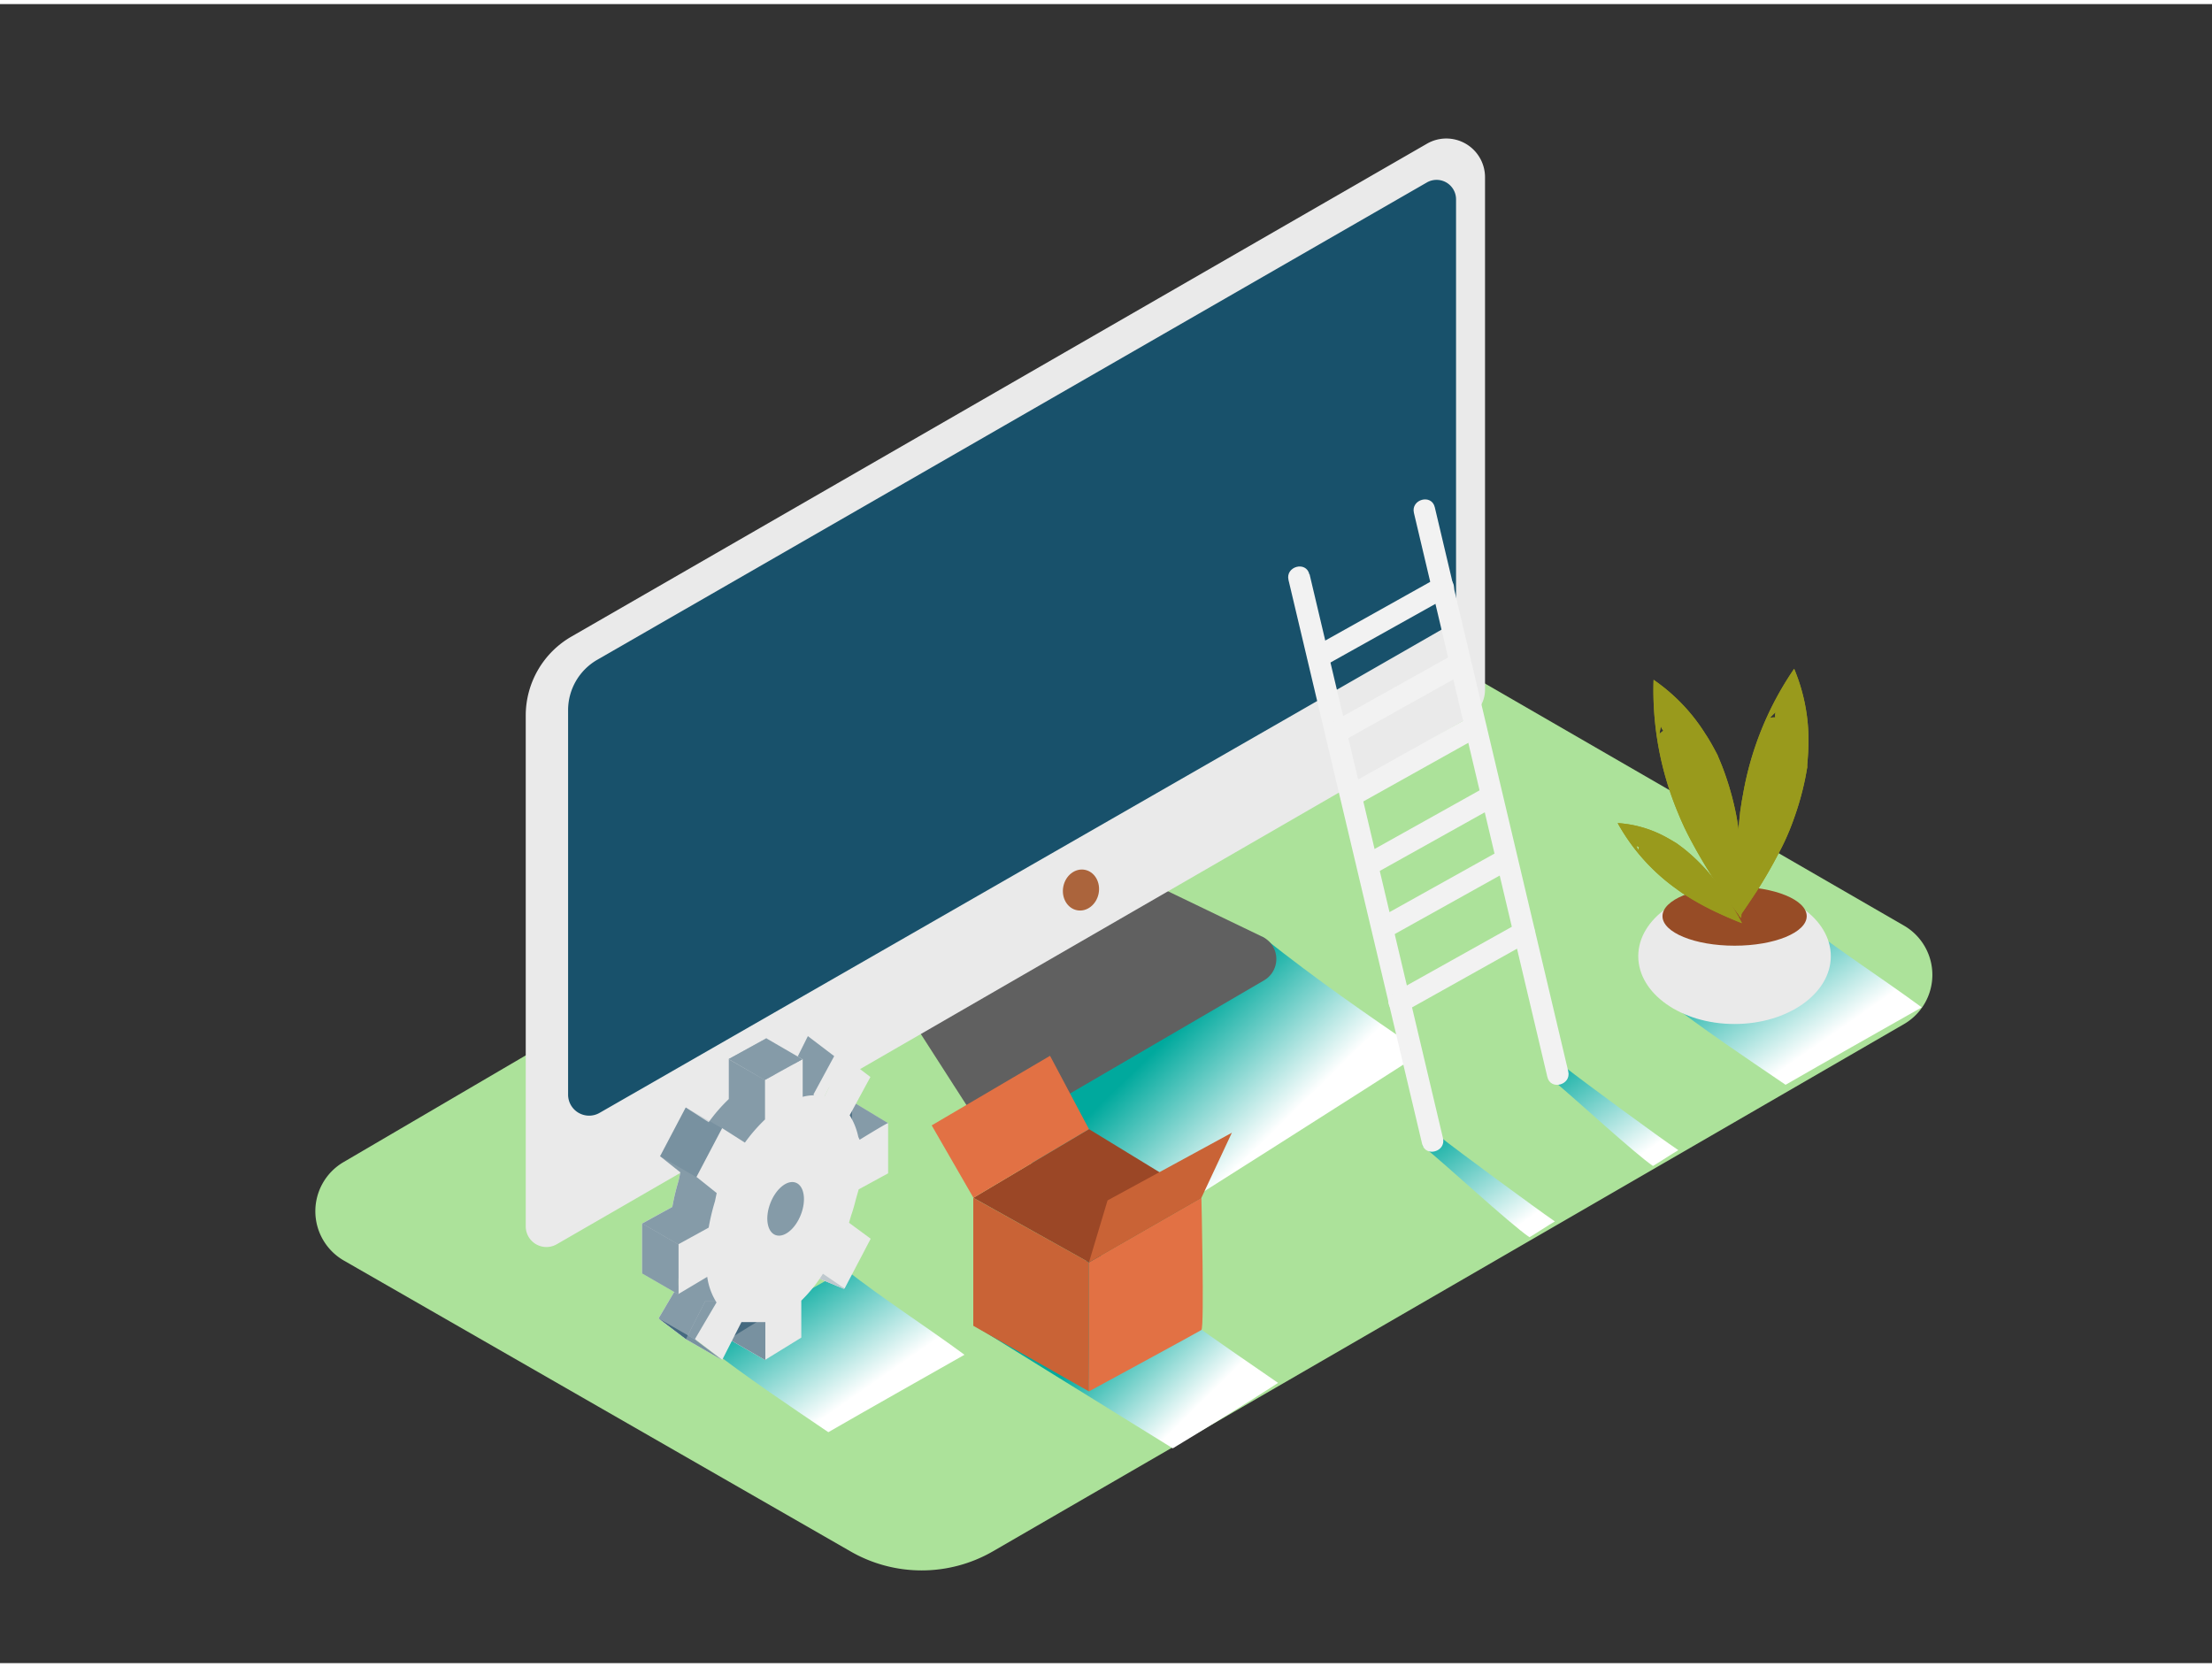 <svg xmlns="http://www.w3.org/2000/svg" xmlns:xlink="http://www.w3.org/1999/xlink" viewBox="0 0 400 300" width="406" height="306" class="illustration styles_illustrationTablet__1DWOa"><rect x="0" y="0" width="400" height="300" fill="#333333" stroke="none"/><defs><linearGradient id="linear-gradient" x1="210.23" y1="187.83" x2="228.15" y2="206.05" gradientUnits="userSpaceOnUse"><stop offset="0" stop-color="#00a99d"></stop><stop offset="1" stop-color="#fff"></stop></linearGradient><linearGradient id="linear-gradient-2" x1="104.17" y1="168" x2="90.36" y2="187.84" gradientTransform="matrix(-1, 0, 0, 1, 419.6, 0)" xlink:href="#linear-gradient"></linearGradient><linearGradient id="linear-gradient-3" x1="199.75" y1="240.19" x2="214.7" y2="255.38" xlink:href="#linear-gradient"></linearGradient><linearGradient id="linear-gradient-4" x1="277.27" y1="230.82" x2="263.46" y2="250.66" gradientTransform="matrix(-1, 0, 0, 1, 419.6, 0)" xlink:href="#linear-gradient"></linearGradient><linearGradient id="linear-gradient-5" x1="158.45" y1="201.74" x2="145.07" y2="220.95" gradientTransform="matrix(-1, 0, 0, 1, 419.6, 0)" xlink:href="#linear-gradient"></linearGradient><linearGradient id="linear-gradient-6" x1="135.98" y1="188.75" x2="122.6" y2="207.96" gradientTransform="matrix(-1, 0, 0, 1, 419.6, 0)" xlink:href="#linear-gradient"></linearGradient></defs><g style="isolation: isolate;"><g id="Layer_2" data-name="Layer 2"><path d="M344.33,184.43,179.54,279.79a25.78,25.78,0,0,1-25.75,0L62.19,227.21a10.29,10.29,0,0,1-.08-17.8l171.75-100.6a10.29,10.29,0,0,1,10.35,0l100.11,57.84A10.29,10.29,0,0,1,344.33,184.43Z" fill="#ace29a"></path><path d="M257.21,189.57c-11-7.54-18.47-12.67-28.93-20.92l-55.86,26.76,29.33,29.34C208.13,220.87,250.95,193.63,257.21,189.57Z" fill="url(#linear-gradient)" style="mix-blend-mode: multiply;"></path><path d="M208.88,159.31l19.4,9.34a4.47,4.47,0,0,1,.31,7.88l-46,26.83a4.47,4.47,0,0,1-6-1.44l-11.17-17.38" fill="#606060"></path><path d="M103.32,114.38,258.07,25.23a7,7,0,0,1,10.47,6V124a5.8,5.8,0,0,1-2.9,5L100.69,224.25A3.74,3.74,0,0,1,95.07,221V128.65A16.48,16.48,0,0,1,103.32,114.38Z" fill="#EAEAEA"></path><path d="M258.05,32.24,108,118.57a10.52,10.52,0,0,0-5.27,9.12v69.52a3.8,3.8,0,0,0,5.69,3.29l153-87.81a3.75,3.75,0,0,0,1.88-3.25V35.29A3.52,3.52,0,0,0,258.05,32.24Z" fill="#18516b"></path><ellipse cx="195.62" cy="159.69" rx="3.73" ry="3.26" transform="matrix(0.19, -0.98, 0.98, 0.19, 1.81, 321.57)" fill="#ab643c"></ellipse><path d="M322.89,195.42c7.22-4.16,16.5-9.4,24.62-14-7.09-5.22-14.57-10-21.49-15.4l-24.94,14C308.12,185.48,315.53,190.41,322.89,195.42Z" fill="url(#linear-gradient-2)" style="mix-blend-mode: multiply;"></path><path d="M231.12,249.33c-11-7.54-21.92-15.13-32.38-23.38L176,238.83l36.08,22.33C218.48,257.27,224.86,253.38,231.12,249.33Z" fill="url(#linear-gradient-3)" style="mix-blend-mode: multiply;"></path><ellipse cx="313.66" cy="172.17" rx="17.41" ry="12.26" fill="#EAEAEA"></ellipse><ellipse cx="313.67" cy="164.93" rx="13.04" ry="5.34" fill="#974c26"></ellipse><path d="M314.54,165.06c1-1.44,2.05-3,3.13-4.64,1.38-2.16,2.67-4.38,3.85-6.65a43.93,43.93,0,0,0,2.81-6.3,52.61,52.61,0,0,0,2.06-7.22c.13-.64.25-1.29.36-1.94.05-.3.06-.27.06-.22s0-.21,0-.56c.11-1.32.21-2.63.22-4a33.28,33.28,0,0,0-2.59-13.33A57.47,57.47,0,0,0,315.18,143q-.14.73-.26,1.46s-.13.89-.19,1.25-.13,1.13-.14,1.23q-.1.93-.17,1.87c-.19,2.4-.28,4.81-.27,7.22C314.16,159,314.3,162.05,314.54,165.06Zm5.54-36q.48-.54,1-1h0a2.17,2.17,0,0,0-.06.93A3,3,0,0,0,320.08,129.08Z" fill="#999a1c"></path><path d="M314.87,165.28c.09-1.76.13-3.59.13-5.6,0-2.56-.12-5.13-.35-7.68a43.93,43.93,0,0,0-1-6.82,52.61,52.61,0,0,0-2.17-7.19c-.24-.61-.49-1.22-.75-1.82-.12-.28-.09-.25-.07-.22l-.26-.5c-.62-1.17-1.25-2.33-2-3.45a33.28,33.28,0,0,0-9.38-9.81,57.47,57.47,0,0,0,4.47,24.18q.28.69.58,1.37l.52,1.15.55,1.11q.42.84.87,1.66c1.14,2.12,2.37,4.2,3.67,6.22C311.3,160.42,313,162.88,314.87,165.28ZM300.08,132q.11-.71.26-1.41h0a2.17,2.17,0,0,0,.45.82A3,3,0,0,0,300.08,132Z" fill="#999a1c"></path><path d="M315,166.2c-.52-1-1.09-2-1.74-3.06-.83-1.38-1.72-2.73-2.67-4a27.63,27.63,0,0,0-2.76-3.35,33.09,33.09,0,0,0-3.49-3.18c-.33-.25-.66-.5-1-.74-.16-.11-.13-.11-.11-.09l-.3-.18c-.71-.43-1.43-.85-2.17-1.23a20.93,20.93,0,0,0-8.23-2.27,36.15,36.15,0,0,0,10.22,11.61l.75.55.65.46.65.42,1,.62q1.95,1.17,4,2.17C311.46,164.73,313.2,165.49,315,166.2ZM296.23,153q-.17-.42-.32-.84h0a1.36,1.36,0,0,0,.51.3A1.88,1.88,0,0,0,296.23,153Z" fill="#999a1c"></path><path d="M314.54,165.06c1-1.44,2.05-3,3.13-4.64,1.38-2.16,2.67-4.38,3.85-6.65a43.93,43.93,0,0,0,2.81-6.3,52.61,52.61,0,0,0,2.06-7.22c.13-.64.25-1.29.36-1.94.05-.3.06-.27.06-.22s0-.21,0-.56c.11-1.32.21-2.63.22-4a33.28,33.28,0,0,0-2.59-13.33A57.47,57.47,0,0,0,315.18,143q-.14.73-.26,1.46s-.13.89-.19,1.25-.13,1.13-.14,1.23q-.1.93-.17,1.87c-.19,2.4-.28,4.81-.27,7.22C314.16,159,314.3,162.05,314.54,165.06Zm5.54-36q.48-.54,1-1h0a2.17,2.17,0,0,0-.06.93A3,3,0,0,0,320.08,129.08Z" fill="#999a1c"></path><path d="M314.87,165.28c.09-1.76.13-3.59.13-5.6,0-2.56-.12-5.13-.35-7.68a43.93,43.93,0,0,0-1-6.82,52.61,52.61,0,0,0-2.17-7.19c-.24-.61-.49-1.22-.75-1.82-.12-.28-.09-.25-.07-.22l-.26-.5c-.62-1.17-1.25-2.33-2-3.45a33.28,33.28,0,0,0-9.38-9.81,57.47,57.47,0,0,0,4.47,24.18q.28.69.58,1.37l.52,1.15.55,1.11q.42.84.87,1.66c1.14,2.12,2.37,4.2,3.67,6.22C311.3,160.42,313,162.88,314.87,165.28ZM300.08,132q.11-.71.26-1.41h0a2.17,2.17,0,0,0,.45.82A3,3,0,0,0,300.08,132Z" fill="#999a1c"></path><path d="M315,166.2c-.52-1-1.09-2-1.74-3.06-.83-1.38-1.72-2.73-2.67-4a27.63,27.63,0,0,0-2.76-3.35,33.09,33.09,0,0,0-3.49-3.18c-.33-.25-.66-.5-1-.74-.16-.11-.13-.11-.11-.09l-.3-.18c-.71-.43-1.43-.85-2.17-1.23a20.93,20.93,0,0,0-8.23-2.27,36.15,36.15,0,0,0,10.22,11.61l.75.55.65.46.65.42,1,.62q1.95,1.17,4,2.17C311.46,164.73,313.2,165.49,315,166.2ZM296.23,153q-.17-.42-.32-.84h0a1.36,1.36,0,0,0,.51.3A1.88,1.88,0,0,0,296.23,153Z" fill="#999a1c"></path><path d="M196.92,250.87V227.53L176,215.86V239Z" fill="#c96336"></path><path d="M196.92,227.53l20.33-11.67s.56,23.53,0,23.9-20.33,11.1-20.33,11.1Z" fill="#e27144"></path><polygon points="217.25 215.86 196.92 203.44 176.03 215.86 196.92 227.53 217.25 215.86" fill="#9b4726"></polygon><polygon points="176.03 215.86 168.48 202.76 189.88 190.18 196.92 203.44 176.03 215.86" fill="#e27144"></polygon><polygon points="217.25 215.86 222.76 204.09 200.28 216.33 196.92 227.53 217.25 215.86" fill="#c96336"></polygon><path d="M149.79,258.24c7.22-4.16,16.5-9.4,24.62-14-7.09-5.22-14.57-10-21.49-15.4l-24.94,14C135,248.3,142.42,253.24,149.79,258.24Z" fill="url(#linear-gradient-4)" style="mix-blend-mode: multiply;"></path><path d="M123.8,240c.09.17.52,1.81.87,1.47s2.16.44,2.16.44l5.06-6.44-.67-2.1h-4.56" fill="#EAEAEA"></path><path d="M148.25,212.23l.48-1.67,5.32-2.9v-9.07c0-.18-5.15,3-5.15,3l-.24-.51a12.17,12.17,0,0,0-1.56-3.92l3.75-6.92-4.76-3.62-3.56,7.14,0,0a8.1,8.1,0,0,0-3.93.07V187l-6.81,3.78V198a30.13,30.13,0,0,0-3.64,4.19L124,199.52l-4.64,8.82,3.67,2.92-.31,1.48a40.45,40.45,0,0,0-1.14,4.77l-5.46,3v9l5.2-3.1a11.7,11.7,0,0,0,1.68,4.63l-3.9,6.62,4.94,3.74,3.47-6.81h4.32v6.81l6.5-4v-6.69a26.85,26.85,0,0,0,3.92-4.86l3.91,2.67,4.72-9L147,216.69l.39-1.35C147.71,214.29,148,213.25,148.25,212.23Z" fill="#EAEAEA"></path><polyline points="160.6 202.36 154.57 198.72 153.07 200.94 155.4 205.82" fill="#EAEAEA"></polyline><polyline points="152.72 232.37 148.26 230.52 148.26 227.83" fill="#EAEAEA"></polyline><polygon points="138.39 245.21 131.85 241.44 133.51 236.49 139.4 238.22 138.39 245.21" fill="#EAEAEA"></polygon><polygon points="146.09 186.64 152.63 190.42 149.04 197.57 145.11 197.64 144.21 190.42 146.09 186.64" fill="#EAEAEA"></polygon><ellipse cx="142.08" cy="217.87" rx="5.08" ry="2.95" transform="translate(-112.67 270.42) rotate(-68.55)" fill="#EAEAEA"></ellipse><polygon points="131.76 190.79 138.3 194.57 145.11 190.79 138.57 187.01 131.76 190.79" fill="#EAEAEA"></polygon><polygon points="130.56 203.29 124.02 199.52 119.38 208.34 125.92 212.12 130.56 203.29" fill="#EAEAEA"></polygon><polygon points="119.12 237.7 125.67 241.47 130.61 245.21 124.06 241.44 119.12 237.7" fill="#EAEAEA"></polygon><path d="M123.8,240c.09.17.52,1.81.87,1.47s2.16.44,2.16.44l5.06-6.44-.67-2.1h-4.56" fill="#053855" opacity="0.44"></path><path d="M148.25,212.23l.48-1.67,5.32-2.9v-9.07c0-.18-5.15,3-5.15,3l-.24-.51a12.17,12.17,0,0,0-1.56-3.92l3.75-6.92-4.76-3.62-3.56,7.14,0,0a8.1,8.1,0,0,0-3.93.07V187l-6.81,3.78V198a30.13,30.13,0,0,0-3.64,4.19L124,199.52l-4.64,8.82,3.67,2.92-.31,1.48a40.45,40.45,0,0,0-1.14,4.77l-5.46,3v9l5.2-3.1a11.7,11.7,0,0,0,1.68,4.63l-3.9,6.62,4.94,3.74,3.47-6.81h4.32v6.81l6.5-4v-6.69a26.85,26.85,0,0,0,3.92-4.86l3.91,2.67,4.72-9L147,216.69l.39-1.35C147.71,214.29,148,213.25,148.25,212.23Z" fill="#EAEAEA"></path><polyline points="160.6 202.36 154.57 198.72 153.07 200.94 155.4 205.82" fill="#053855" opacity="0.44"></polyline><polyline points="152.72 232.37 148.26 230.52 148.26 227.83" fill="#EAEAEA"></polyline><polygon points="138.39 245.21 131.85 241.44 133.51 236.49 139.4 238.22 138.39 245.21" fill="#EAEAEA"></polygon><polygon points="146.09 186.64 152.63 190.42 149.04 197.57 145.11 197.64 144.21 190.42 146.09 186.64" fill="#EAEAEA"></polygon><ellipse cx="142.08" cy="217.87" rx="5.08" ry="2.95" transform="translate(-112.67 270.42) rotate(-68.55)" fill="#EAEAEA"></ellipse><polygon points="130.56 203.29 124.02 199.52 119.38 208.34 125.92 212.12 130.56 203.29" fill="#EAEAEA"></polygon><polygon points="119.12 237.7 125.67 241.47 130.61 245.21 124.06 241.44 119.12 237.7" fill="#EAEAEA"></polygon><path d="M148.25,212.23l.48-1.67,5.32-2.9v-9.07c0-.18-5.15,3-5.15,3l-.24-.51a12.17,12.17,0,0,0-1.56-3.92l3.75-6.92-4.76-3.62-3.56,7.14,0,0a8.1,8.1,0,0,0-3.93.07V187l-6.81,3.78V198a30.13,30.13,0,0,0-3.64,4.19L124,199.52l-4.64,8.82,3.67,2.92-.31,1.48a40.45,40.45,0,0,0-1.14,4.77l-5.46,3v9l5.2-3.1a11.7,11.7,0,0,0,1.68,4.63l-3.9,6.62,4.94,3.74,3.47-6.81h4.32v6.81l6.5-4v-6.69a26.85,26.85,0,0,0,3.92-4.86l3.91,2.67,4.72-9L147,216.69l.39-1.35C147.71,214.29,148,213.25,148.25,212.23Z" fill="#053855" opacity="0.44"></path><polyline points="152.72 232.37 148.26 230.52 148.26 227.83" fill="#053855" opacity="0.1"></polyline><polygon points="138.39 245.21 131.85 241.44 133.51 236.49 139.4 238.22 138.39 245.21" fill="#053855" opacity="0.1"></polygon><ellipse cx="142.08" cy="217.87" rx="5.08" ry="2.95" transform="translate(-112.67 270.42) rotate(-68.55)" fill="#053855" opacity="0.1"></ellipse><polygon points="130.56 203.29 124.02 199.52 119.38 208.34 125.92 212.12 130.56 203.29" fill="#053855" opacity="0.1"></polygon><polygon points="119.12 237.7 125.67 241.47 130.61 245.21 124.06 241.44 119.12 237.7" fill="#053855" opacity="0.1"></polygon><polyline points="152.72 232.37 148.26 230.52 148.26 227.83" fill="#053855" opacity="0.1"></polyline><polygon points="138.39 245.21 131.85 241.44 133.51 236.49 139.4 238.22 138.39 245.21" fill="#053855" opacity="0.44"></polygon><path d="M154.8,216l.48-1.67,5.32-2.9v-9.07c0-.18-5.15,3-5.15,3l-.24-.51a12.17,12.17,0,0,0-1.56-3.92l3.75-6.92-4.76-3.62-3.56,7.14,0,0a8.1,8.1,0,0,0-3.93.07v-6.85l-6.81,3.78v7.16a30.13,30.13,0,0,0-3.64,4.19l-4.11-2.62-4.64,8.82L129.6,215l-.31,1.48a40.45,40.45,0,0,0-1.14,4.77l-5.46,3v9l5.2-3.1a11.7,11.7,0,0,0,1.68,4.63l-3.9,6.62,4.94,3.74,3.47-6.81h4.32v6.81l6.5-4v-6.69a26.85,26.85,0,0,0,3.92-4.86l3.91,2.67,4.72-9-3.92-2.89.39-1.35C154.26,218.07,154.55,217,154.8,216Z" fill="#EAEAEA"></path><ellipse cx="142.08" cy="217.87" rx="5.08" ry="2.95" transform="translate(-112.67 270.42) rotate(-68.55)" fill="#053855" opacity="0.44"></ellipse><polygon points="119.12 237.7 125.67 241.47 130.61 245.21 124.06 241.44 119.12 237.7" fill="#053855" opacity="0.44"></polygon><polygon points="131.76 190.79 138.3 194.57 145.11 190.79 138.57 187.01 131.76 190.79" fill="#EAEAEA"></polygon><polygon points="131.76 190.77 138.29 194.57 145.11 190.81 138.58 187.02 131.76 190.77" fill="#053855" opacity="0.44"></polygon><polygon points="116.14 220.52 122.69 224.3 122.69 233.33 116.14 229.55 116.14 220.52" fill="#EAEAEA"></polygon><polygon points="116.14 220.52 122.69 224.3 122.69 233.33 116.14 229.55 116.14 220.52" fill="#053855" opacity="0.44"></polygon><path d="M260.28,204.73l-3.07,1.72c3.42,2.65,15.79,14.11,19.37,16.54.95-.55,3.53-2.25,4.59-2.86C277.62,217.69,263.68,207.41,260.28,204.73Z" fill="url(#linear-gradient-5)" style="mix-blend-mode: multiply;"></path><path d="M282.91,192.16l0,0q-1,1.26-2,2.51c4.56,3.85,14.8,13.25,18,15.43.95-.55,3.53-2.25,4.59-2.86C300,204.91,286.82,195.2,282.91,192.16Z" fill="url(#linear-gradient-6)" style="mix-blend-mode: multiply;"></path><path d="M259.46,91l24.13,102c.58,2.45-3.2,3.5-3.78,1l-24.13-102c-.58-2.45,3.2-3.5,3.78-1Z" fill="#f2f2f2"></path><path d="M236.81,103.09l24.13,102c.58,2.45-3.2,3.5-3.78,1L233,104.13c-.58-2.45,3.2-3.5,3.78-1Z" fill="#f2f2f2"></path><path d="M262,107.1l-22.64,12.65c-2.2,1.23-4.18-2.15-2-3.38L260,103.71c2.2-1.23,4.18,2.15,2,3.38Z" fill="#f2f2f2"></path><path d="M264.33,121.27,242.61,133.4c-2.2,1.23-4.18-2.15-2-3.38l21.72-12.13c2.2-1.23,4.18,2.15,2,3.38Z" fill="#f2f2f2"></path><path d="M267,132.75l-21.69,12.12c-2.2,1.23-4.18-2.15-2-3.38L265,129.37c2.2-1.23,4.18,2.15,2,3.38Z" fill="#f2f2f2"></path><path d="M270.37,145.1l-21.49,12c-2.2,1.23-4.18-2.15-2-3.38l21.49-12c2.2-1.23,4.18,2.15,2,3.38Z" fill="#f2f2f2"></path><path d="M273.32,156.4l-21.53,12c-2.2,1.23-4.18-2.15-2-3.38l21.53-12c2.2-1.23,4.18,2.15,2,3.38Z" fill="#f2f2f2"></path><path d="M276.61,169.53,254,182.18c-2.2,1.23-4.18-2.15-2-3.38l22.64-12.65c2.2-1.23,4.18,2.15,2,3.38Z" fill="#f2f2f2"></path></g></g></svg>